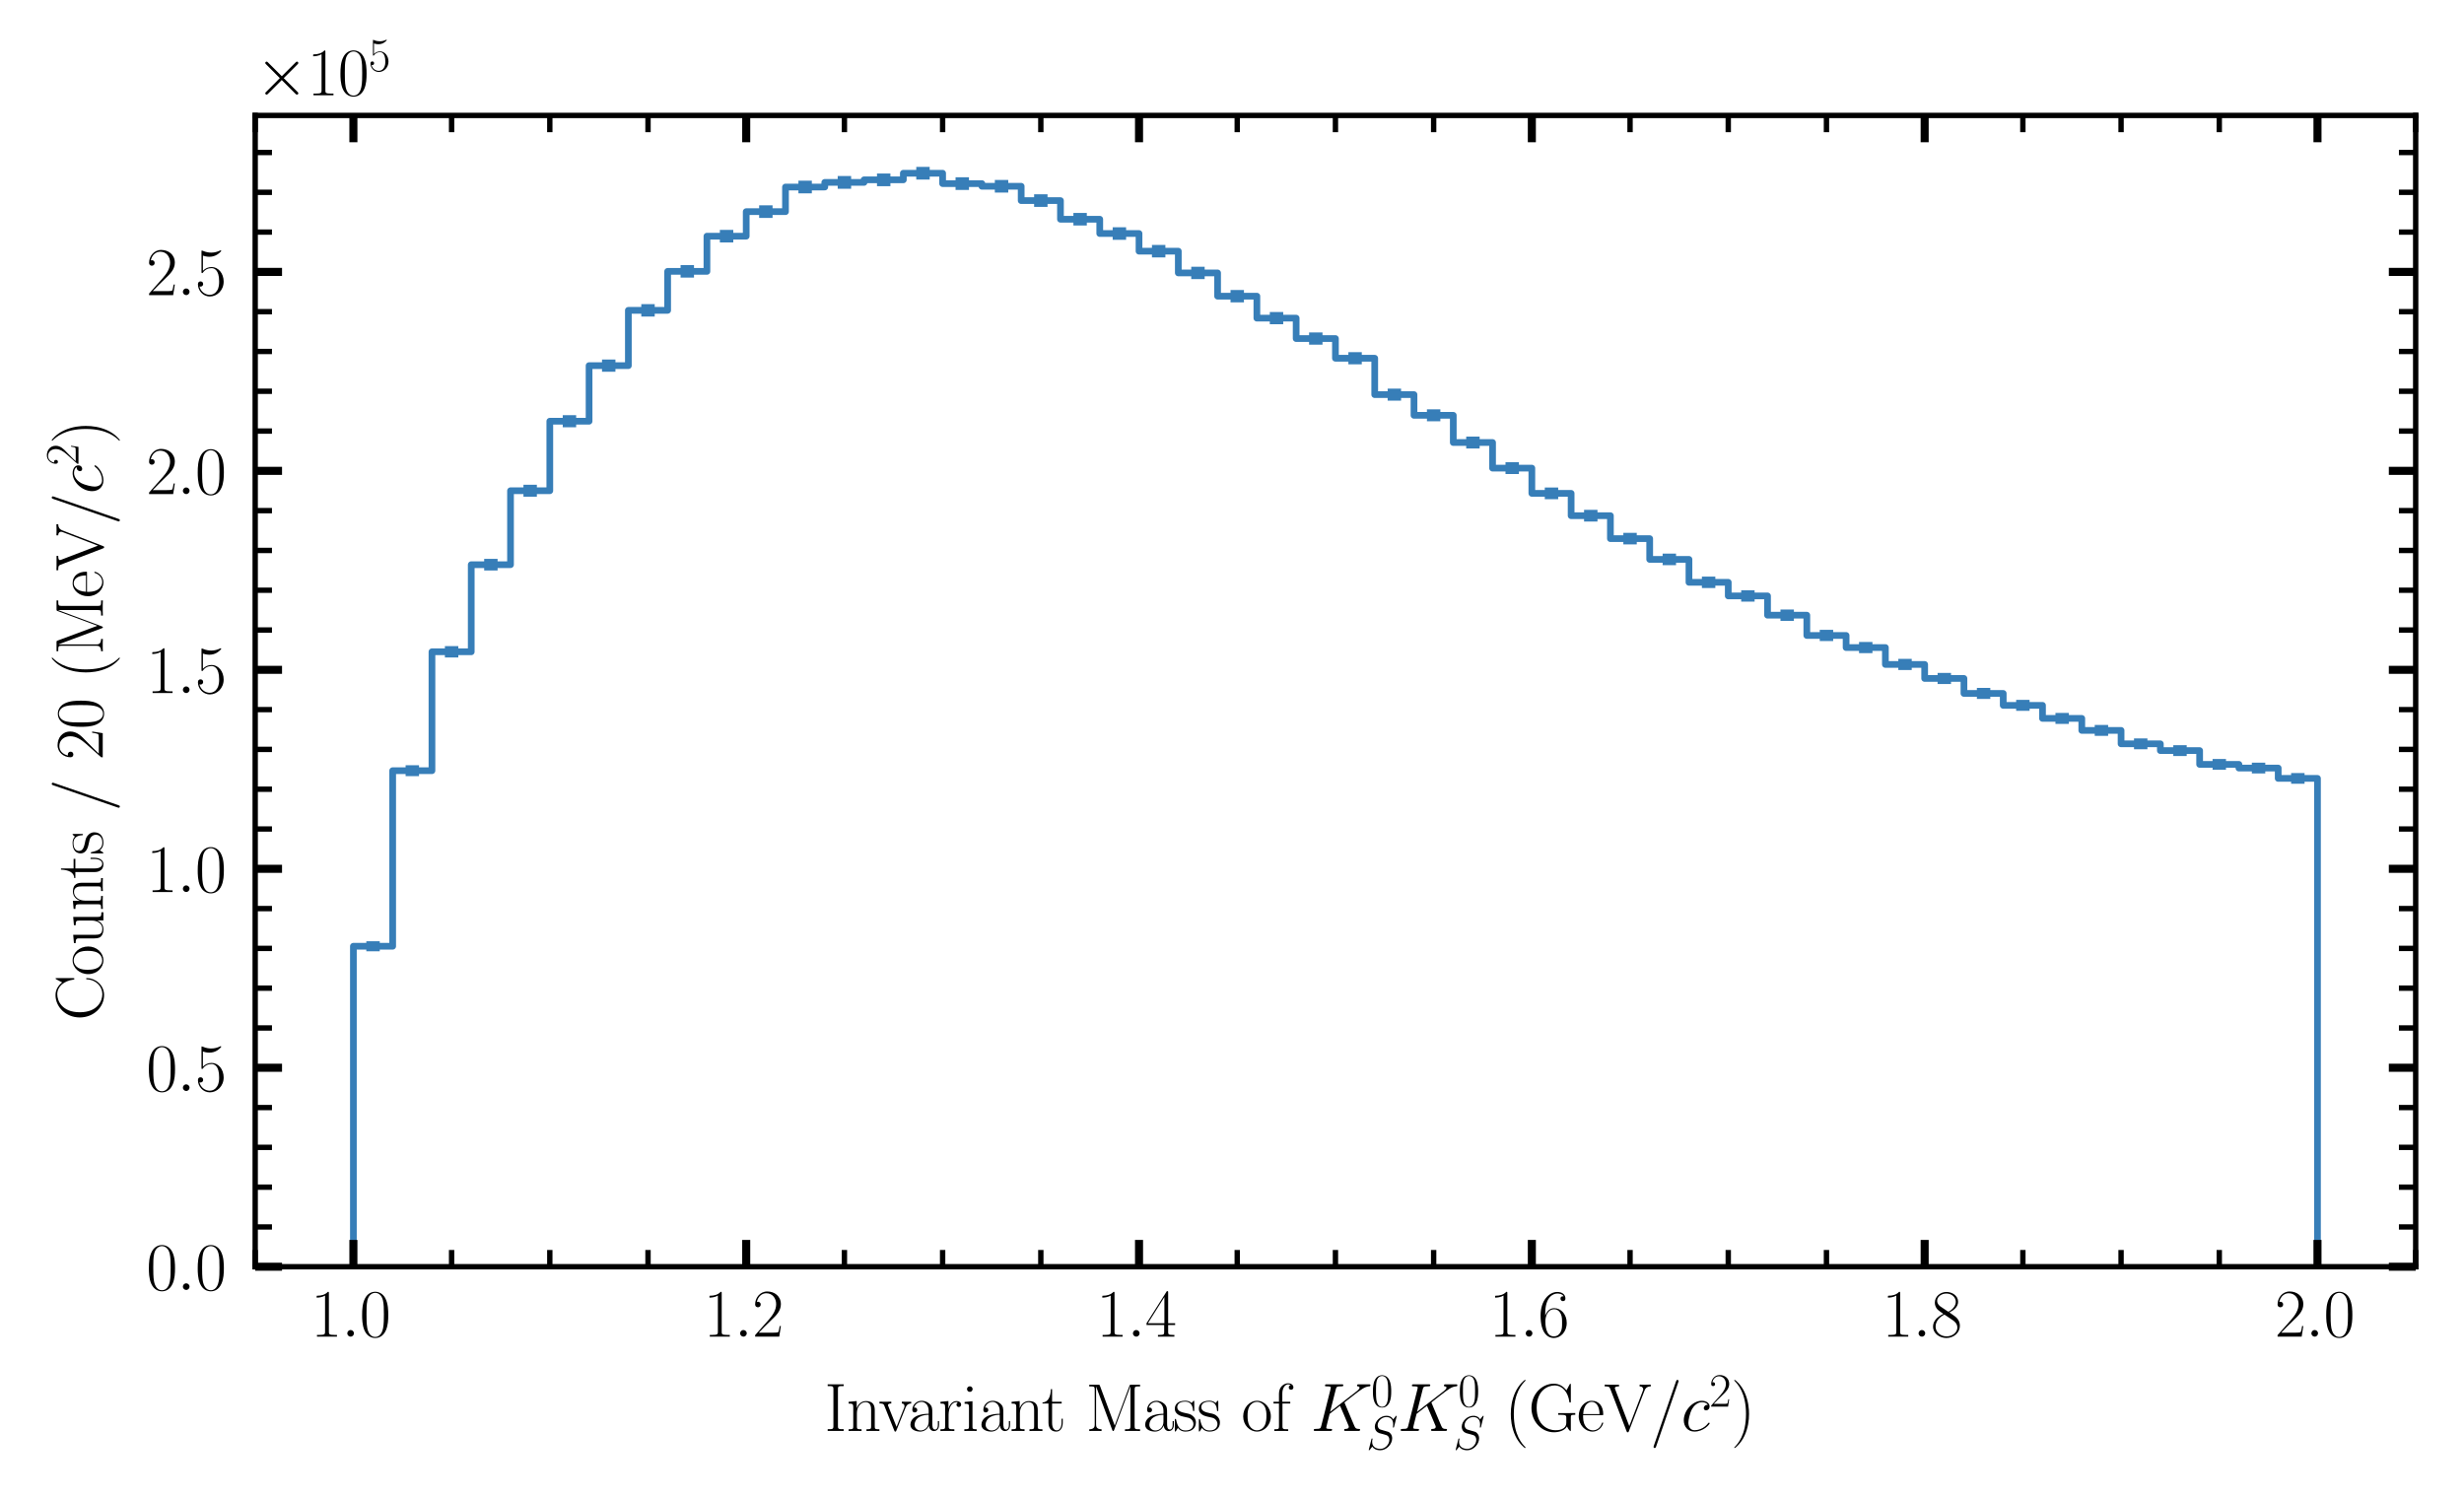 <?xml version="1.0" encoding="utf-8" standalone="no"?>
<!DOCTYPE svg PUBLIC "-//W3C//DTD SVG 1.1//EN"
  "http://www.w3.org/Graphics/SVG/1.1/DTD/svg11.dtd">
<svg xmlns:xlink="http://www.w3.org/1999/xlink" width="367.2pt" height="223.2pt" viewBox="0 0 367.2 223.2" xmlns="http://www.w3.org/2000/svg" version="1.1">
 <defs>
  <style type="text/css">*{stroke-linejoin: round; stroke-linecap: butt}</style>
 </defs>
 <g id="figure_1">
  <g id="patch_1">
   <path d="M 0 223.2 
L 367.2 223.2 
L 367.2 0 
L 0 0 
z
" style="fill: #ffffff"/>
  </g>
  <g id="axes_1">
   <g id="patch_2">
    <path d="M 38.03 188.791 
L 360 188.791 
L 360 17.203 
L 38.03 17.203 
z
" style="fill: #ffffff"/>
   </g>
   <g id="patch_3">
    <path d="M 52.665 188.791 
L 52.665 141.025 
L 58.519 141.025 
L 58.519 114.861 
L 64.373 114.861 
L 64.373 97.14 
L 70.227 97.14 
L 70.227 84.16 
L 76.081 84.16 
L 76.081 73.137 
L 81.935 73.137 
L 81.935 62.778 
L 87.789 62.778 
L 87.789 54.493 
L 93.643 54.493 
L 93.643 46.252 
L 99.497 46.252 
L 99.497 40.444 
L 105.351 40.444 
L 105.351 35.198 
L 111.205 35.198 
L 111.205 31.544 
L 117.059 31.544 
L 117.059 27.875 
L 122.913 27.875 
L 122.913 27.183 
L 128.767 27.183 
L 128.767 26.802 
L 134.621 26.802 
L 134.621 25.819 
L 140.475 25.819 
L 140.475 27.365 
L 146.329 27.365 
L 146.329 27.761 
L 152.183 27.761 
L 152.183 29.899 
L 158.037 29.899 
L 158.037 32.673 
L 163.891 32.673 
L 163.891 34.805 
L 169.745 34.805 
L 169.745 37.436 
L 175.599 37.436 
L 175.599 40.675 
L 181.453 40.675 
L 181.453 44.14 
L 187.307 44.14 
L 187.307 47.415 
L 193.161 47.415 
L 193.161 50.458 
L 199.015 50.458 
L 199.015 53.391 
L 204.869 53.391 
L 204.869 58.814 
L 210.723 58.814 
L 210.723 61.898 
L 216.577 61.898 
L 216.577 65.951 
L 222.431 65.951 
L 222.431 69.768 
L 228.285 69.768 
L 228.285 73.529 
L 234.139 73.529 
L 234.139 76.858 
L 239.993 76.858 
L 239.993 80.277 
L 245.847 80.277 
L 245.847 83.37 
L 251.701 83.37 
L 251.701 86.788 
L 257.555 86.788 
L 257.555 88.815 
L 263.409 88.815 
L 263.409 91.686 
L 269.263 91.686 
L 269.263 94.706 
L 275.117 94.706 
L 275.117 96.51 
L 280.971 96.51 
L 280.971 99.028 
L 286.825 99.028 
L 286.825 101.114 
L 292.679 101.114 
L 292.679 103.348 
L 298.533 103.348 
L 298.533 105.124 
L 304.387 105.124 
L 304.387 107.068 
L 310.241 107.068 
L 310.241 108.858 
L 316.095 108.858 
L 316.095 110.857 
L 321.949 110.857 
L 321.949 111.865 
L 327.803 111.865 
L 327.803 113.921 
L 333.657 113.921 
L 333.657 114.471 
L 339.511 114.471 
L 339.511 116.01 
L 345.365 116.01 
L 345.365 188.791 
" clip-path="url(#p7a1f94c245)" style="fill: none; stroke: #377eb8; stroke-linejoin: miter"/>
   </g>
   <g id="matplotlib.axis_1">
    <g id="xtick_1">
     <g id="line2d_1">
      <defs>
       <path id="m8ff86400b3" d="M 0 0 
L 0 -4 
" style="stroke: #000000; stroke-width: 1.2"/>
      </defs>
      <g>
       <use xlink:href="#m8ff86400b3" x="52.665" y="188.791" style="stroke: #000000; stroke-width: 1.2"/>
      </g>
     </g>
     <g id="line2d_2">
      <defs>
       <path id="m2ff9e961d0" d="M 0 0 
L 0 4 
" style="stroke: #000000; stroke-width: 1.2"/>
      </defs>
      <g>
       <use xlink:href="#m2ff9e961d0" x="52.665" y="17.203" style="stroke: #000000; stroke-width: 1.2"/>
      </g>
     </g>
     <g id="text_1">
      <!-- $\mathdefault{1.0}$ -->
      <g transform="translate(46.3 199.209) scale(0.1 -0.1)">
       <defs>
        <path id="CMR17-31" d="M 1702 4058 
C 1702 4192 1696 4192 1606 4192 
C 1357 3916 979 3827 621 3827 
C 602 3827 570 3827 563 3808 
C 557 3795 557 3782 557 3648 
C 755 3648 1088 3686 1344 3839 
L 1344 461 
C 1344 236 1331 160 781 160 
L 589 160 
L 589 0 
C 896 0 1216 0 1523 0 
C 1830 0 2150 0 2458 0 
L 2458 160 
L 2266 160 
C 1715 160 1702 230 1702 458 
L 1702 4058 
z
" transform="scale(0.016)"/>
        <path id="CMMI12-3a" d="M 1178 307 
C 1178 492 1024 619 870 619 
C 685 619 557 466 557 313 
C 557 128 710 0 864 0 
C 1050 0 1178 153 1178 307 
z
" transform="scale(0.016)"/>
        <path id="CMR17-30" d="M 2688 2025 
C 2688 2416 2682 3080 2413 3591 
C 2176 4039 1798 4198 1466 4198 
C 1158 4198 768 4058 525 3597 
C 269 3118 243 2524 243 2025 
C 243 1661 250 1106 448 619 
C 723 -39 1216 -128 1466 -128 
C 1760 -128 2208 -7 2470 600 
C 2662 1042 2688 1559 2688 2025 
z
M 1466 -26 
C 1056 -26 813 325 723 812 
C 653 1188 653 1738 653 2096 
C 653 2588 653 2997 736 3387 
C 858 3929 1216 4096 1466 4096 
C 1728 4096 2067 3923 2189 3400 
C 2272 3036 2278 2607 2278 2096 
C 2278 1680 2278 1169 2202 792 
C 2067 95 1690 -26 1466 -26 
z
" transform="scale(0.016)"/>
       </defs>
       <use xlink:href="#CMR17-31" transform="scale(0.996)"/>
       <use xlink:href="#CMMI12-3a" transform="translate(45.69 0) scale(0.996)"/>
       <use xlink:href="#CMR17-30" transform="translate(72.788 0) scale(0.996)"/>
      </g>
     </g>
    </g>
    <g id="xtick_2">
     <g id="line2d_3">
      <g>
       <use xlink:href="#m8ff86400b3" x="111.205" y="188.791" style="stroke: #000000; stroke-width: 1.2"/>
      </g>
     </g>
     <g id="line2d_4">
      <g>
       <use xlink:href="#m2ff9e961d0" x="111.205" y="17.203" style="stroke: #000000; stroke-width: 1.2"/>
      </g>
     </g>
     <g id="text_2">
      <!-- $\mathdefault{1.2}$ -->
      <g transform="translate(104.84 199.209) scale(0.1 -0.1)">
       <defs>
        <path id="CMR17-32" d="M 2669 989 
L 2554 989 
C 2490 536 2438 459 2413 420 
C 2381 369 1920 369 1830 369 
L 602 369 
C 832 619 1280 1072 1824 1597 
C 2214 1967 2669 2402 2669 3035 
C 2669 3790 2067 4224 1395 4224 
C 691 4224 262 3604 262 3030 
C 262 2780 448 2748 525 2748 
C 589 2748 781 2787 781 3010 
C 781 3207 614 3264 525 3264 
C 486 3264 448 3258 422 3245 
C 544 3790 915 4058 1306 4058 
C 1862 4058 2227 3617 2227 3035 
C 2227 2479 1901 2000 1536 1584 
L 262 146 
L 262 0 
L 2515 0 
L 2669 989 
z
" transform="scale(0.016)"/>
       </defs>
       <use xlink:href="#CMR17-31" transform="scale(0.996)"/>
       <use xlink:href="#CMMI12-3a" transform="translate(45.69 0) scale(0.996)"/>
       <use xlink:href="#CMR17-32" transform="translate(72.788 0) scale(0.996)"/>
      </g>
     </g>
    </g>
    <g id="xtick_3">
     <g id="line2d_5">
      <g>
       <use xlink:href="#m8ff86400b3" x="169.745" y="188.791" style="stroke: #000000; stroke-width: 1.2"/>
      </g>
     </g>
     <g id="line2d_6">
      <g>
       <use xlink:href="#m2ff9e961d0" x="169.745" y="17.203" style="stroke: #000000; stroke-width: 1.2"/>
      </g>
     </g>
     <g id="text_3">
      <!-- $\mathdefault{1.4}$ -->
      <g transform="translate(163.38 199.209) scale(0.1 -0.1)">
       <defs>
        <path id="CMR17-34" d="M 2150 4122 
C 2150 4256 2144 4256 2029 4256 
L 128 1254 
L 128 1088 
L 1779 1088 
L 1779 457 
C 1779 224 1766 160 1318 160 
L 1197 160 
L 1197 0 
C 1402 0 1747 0 1965 0 
C 2182 0 2528 0 2733 0 
L 2733 160 
L 2611 160 
C 2163 160 2150 224 2150 457 
L 2150 1088 
L 2803 1088 
L 2803 1254 
L 2150 1254 
L 2150 4122 
z
M 1798 3703 
L 1798 1254 
L 256 1254 
L 1798 3703 
z
" transform="scale(0.016)"/>
       </defs>
       <use xlink:href="#CMR17-31" transform="scale(0.996)"/>
       <use xlink:href="#CMMI12-3a" transform="translate(45.69 0) scale(0.996)"/>
       <use xlink:href="#CMR17-34" transform="translate(72.788 0) scale(0.996)"/>
      </g>
     </g>
    </g>
    <g id="xtick_4">
     <g id="line2d_7">
      <g>
       <use xlink:href="#m8ff86400b3" x="228.285" y="188.791" style="stroke: #000000; stroke-width: 1.2"/>
      </g>
     </g>
     <g id="line2d_8">
      <g>
       <use xlink:href="#m2ff9e961d0" x="228.285" y="17.203" style="stroke: #000000; stroke-width: 1.2"/>
      </g>
     </g>
     <g id="text_4">
      <!-- $\mathdefault{1.6}$ -->
      <g transform="translate(221.92 199.209) scale(0.1 -0.1)">
       <defs>
        <path id="CMR17-36" d="M 678 2176 
C 678 3690 1395 4032 1811 4032 
C 1946 4032 2272 4009 2400 3776 
C 2298 3776 2106 3776 2106 3553 
C 2106 3381 2246 3323 2336 3323 
C 2394 3323 2566 3348 2566 3560 
C 2566 3954 2246 4179 1805 4179 
C 1043 4179 243 3390 243 1984 
C 243 253 966 -128 1478 -128 
C 2099 -128 2688 427 2688 1283 
C 2688 2081 2170 2662 1517 2662 
C 1126 2662 838 2407 678 1960 
L 678 2176 
z
M 1478 25 
C 691 25 691 1200 691 1436 
C 691 1896 909 2560 1504 2560 
C 1613 2560 1926 2560 2138 2120 
C 2253 1870 2253 1609 2253 1289 
C 2253 944 2253 690 2118 434 
C 1978 171 1773 25 1478 25 
z
" transform="scale(0.016)"/>
       </defs>
       <use xlink:href="#CMR17-31" transform="scale(0.996)"/>
       <use xlink:href="#CMMI12-3a" transform="translate(45.69 0) scale(0.996)"/>
       <use xlink:href="#CMR17-36" transform="translate(72.788 0) scale(0.996)"/>
      </g>
     </g>
    </g>
    <g id="xtick_5">
     <g id="line2d_9">
      <g>
       <use xlink:href="#m8ff86400b3" x="286.825" y="188.791" style="stroke: #000000; stroke-width: 1.2"/>
      </g>
     </g>
     <g id="line2d_10">
      <g>
       <use xlink:href="#m2ff9e961d0" x="286.825" y="17.203" style="stroke: #000000; stroke-width: 1.2"/>
      </g>
     </g>
     <g id="text_5">
      <!-- $\mathdefault{1.8}$ -->
      <g transform="translate(280.46 199.209) scale(0.1 -0.1)">
       <defs>
        <path id="CMR17-38" d="M 1741 2264 
C 2144 2467 2554 2773 2554 3263 
C 2554 3841 1990 4179 1472 4179 
C 890 4179 378 3759 378 3180 
C 378 3021 416 2747 666 2505 
C 730 2442 998 2251 1171 2130 
C 883 1983 211 1634 211 934 
C 211 279 838 -128 1459 -128 
C 2144 -128 2720 362 2720 1010 
C 2720 1590 2330 1857 2074 2029 
L 1741 2264 
z
M 902 2822 
C 851 2854 595 3051 595 3351 
C 595 3739 998 4032 1459 4032 
C 1965 4032 2336 3676 2336 3262 
C 2336 2669 1670 2331 1638 2331 
C 1632 2331 1626 2331 1574 2370 
L 902 2822 
z
M 2080 1519 
C 2176 1449 2483 1240 2483 851 
C 2483 381 2010 25 1472 25 
C 890 25 448 438 448 940 
C 448 1443 838 1862 1280 2060 
L 2080 1519 
z
" transform="scale(0.016)"/>
       </defs>
       <use xlink:href="#CMR17-31" transform="scale(0.996)"/>
       <use xlink:href="#CMMI12-3a" transform="translate(45.69 0) scale(0.996)"/>
       <use xlink:href="#CMR17-38" transform="translate(72.788 0) scale(0.996)"/>
      </g>
     </g>
    </g>
    <g id="xtick_6">
     <g id="line2d_11">
      <g>
       <use xlink:href="#m8ff86400b3" x="345.365" y="188.791" style="stroke: #000000; stroke-width: 1.2"/>
      </g>
     </g>
     <g id="line2d_12">
      <g>
       <use xlink:href="#m2ff9e961d0" x="345.365" y="17.203" style="stroke: #000000; stroke-width: 1.2"/>
      </g>
     </g>
     <g id="text_6">
      <!-- $\mathdefault{2.0}$ -->
      <g transform="translate(339 199.209) scale(0.1 -0.1)">
       <use xlink:href="#CMR17-32" transform="scale(0.996)"/>
       <use xlink:href="#CMMI12-3a" transform="translate(45.69 0) scale(0.996)"/>
       <use xlink:href="#CMR17-30" transform="translate(72.788 0) scale(0.996)"/>
      </g>
     </g>
    </g>
    <g id="xtick_7">
     <g id="line2d_13">
      <defs>
       <path id="mb22f12fab7" d="M 0 0 
L 0 -2.5 
" style="stroke: #000000; stroke-width: 0.8"/>
      </defs>
      <g>
       <use xlink:href="#mb22f12fab7" x="38.03" y="188.791" style="stroke: #000000; stroke-width: 0.8"/>
      </g>
     </g>
     <g id="line2d_14">
      <defs>
       <path id="m374d2b97d2" d="M 0 0 
L 0 2.5 
" style="stroke: #000000; stroke-width: 0.8"/>
      </defs>
      <g>
       <use xlink:href="#m374d2b97d2" x="38.03" y="17.203" style="stroke: #000000; stroke-width: 0.8"/>
      </g>
     </g>
    </g>
    <g id="xtick_8">
     <g id="line2d_15">
      <g>
       <use xlink:href="#mb22f12fab7" x="67.3" y="188.791" style="stroke: #000000; stroke-width: 0.8"/>
      </g>
     </g>
     <g id="line2d_16">
      <g>
       <use xlink:href="#m374d2b97d2" x="67.3" y="17.203" style="stroke: #000000; stroke-width: 0.8"/>
      </g>
     </g>
    </g>
    <g id="xtick_9">
     <g id="line2d_17">
      <g>
       <use xlink:href="#mb22f12fab7" x="81.935" y="188.791" style="stroke: #000000; stroke-width: 0.8"/>
      </g>
     </g>
     <g id="line2d_18">
      <g>
       <use xlink:href="#m374d2b97d2" x="81.935" y="17.203" style="stroke: #000000; stroke-width: 0.8"/>
      </g>
     </g>
    </g>
    <g id="xtick_10">
     <g id="line2d_19">
      <g>
       <use xlink:href="#mb22f12fab7" x="96.57" y="188.791" style="stroke: #000000; stroke-width: 0.8"/>
      </g>
     </g>
     <g id="line2d_20">
      <g>
       <use xlink:href="#m374d2b97d2" x="96.57" y="17.203" style="stroke: #000000; stroke-width: 0.8"/>
      </g>
     </g>
    </g>
    <g id="xtick_11">
     <g id="line2d_21">
      <g>
       <use xlink:href="#mb22f12fab7" x="125.84" y="188.791" style="stroke: #000000; stroke-width: 0.8"/>
      </g>
     </g>
     <g id="line2d_22">
      <g>
       <use xlink:href="#m374d2b97d2" x="125.84" y="17.203" style="stroke: #000000; stroke-width: 0.8"/>
      </g>
     </g>
    </g>
    <g id="xtick_12">
     <g id="line2d_23">
      <g>
       <use xlink:href="#mb22f12fab7" x="140.475" y="188.791" style="stroke: #000000; stroke-width: 0.8"/>
      </g>
     </g>
     <g id="line2d_24">
      <g>
       <use xlink:href="#m374d2b97d2" x="140.475" y="17.203" style="stroke: #000000; stroke-width: 0.8"/>
      </g>
     </g>
    </g>
    <g id="xtick_13">
     <g id="line2d_25">
      <g>
       <use xlink:href="#mb22f12fab7" x="155.11" y="188.791" style="stroke: #000000; stroke-width: 0.8"/>
      </g>
     </g>
     <g id="line2d_26">
      <g>
       <use xlink:href="#m374d2b97d2" x="155.11" y="17.203" style="stroke: #000000; stroke-width: 0.8"/>
      </g>
     </g>
    </g>
    <g id="xtick_14">
     <g id="line2d_27">
      <g>
       <use xlink:href="#mb22f12fab7" x="184.38" y="188.791" style="stroke: #000000; stroke-width: 0.8"/>
      </g>
     </g>
     <g id="line2d_28">
      <g>
       <use xlink:href="#m374d2b97d2" x="184.38" y="17.203" style="stroke: #000000; stroke-width: 0.8"/>
      </g>
     </g>
    </g>
    <g id="xtick_15">
     <g id="line2d_29">
      <g>
       <use xlink:href="#mb22f12fab7" x="199.015" y="188.791" style="stroke: #000000; stroke-width: 0.8"/>
      </g>
     </g>
     <g id="line2d_30">
      <g>
       <use xlink:href="#m374d2b97d2" x="199.015" y="17.203" style="stroke: #000000; stroke-width: 0.8"/>
      </g>
     </g>
    </g>
    <g id="xtick_16">
     <g id="line2d_31">
      <g>
       <use xlink:href="#mb22f12fab7" x="213.65" y="188.791" style="stroke: #000000; stroke-width: 0.8"/>
      </g>
     </g>
     <g id="line2d_32">
      <g>
       <use xlink:href="#m374d2b97d2" x="213.65" y="17.203" style="stroke: #000000; stroke-width: 0.8"/>
      </g>
     </g>
    </g>
    <g id="xtick_17">
     <g id="line2d_33">
      <g>
       <use xlink:href="#mb22f12fab7" x="242.92" y="188.791" style="stroke: #000000; stroke-width: 0.8"/>
      </g>
     </g>
     <g id="line2d_34">
      <g>
       <use xlink:href="#m374d2b97d2" x="242.92" y="17.203" style="stroke: #000000; stroke-width: 0.8"/>
      </g>
     </g>
    </g>
    <g id="xtick_18">
     <g id="line2d_35">
      <g>
       <use xlink:href="#mb22f12fab7" x="257.555" y="188.791" style="stroke: #000000; stroke-width: 0.8"/>
      </g>
     </g>
     <g id="line2d_36">
      <g>
       <use xlink:href="#m374d2b97d2" x="257.555" y="17.203" style="stroke: #000000; stroke-width: 0.8"/>
      </g>
     </g>
    </g>
    <g id="xtick_19">
     <g id="line2d_37">
      <g>
       <use xlink:href="#mb22f12fab7" x="272.19" y="188.791" style="stroke: #000000; stroke-width: 0.8"/>
      </g>
     </g>
     <g id="line2d_38">
      <g>
       <use xlink:href="#m374d2b97d2" x="272.19" y="17.203" style="stroke: #000000; stroke-width: 0.8"/>
      </g>
     </g>
    </g>
    <g id="xtick_20">
     <g id="line2d_39">
      <g>
       <use xlink:href="#mb22f12fab7" x="301.46" y="188.791" style="stroke: #000000; stroke-width: 0.8"/>
      </g>
     </g>
     <g id="line2d_40">
      <g>
       <use xlink:href="#m374d2b97d2" x="301.46" y="17.203" style="stroke: #000000; stroke-width: 0.8"/>
      </g>
     </g>
    </g>
    <g id="xtick_21">
     <g id="line2d_41">
      <g>
       <use xlink:href="#mb22f12fab7" x="316.095" y="188.791" style="stroke: #000000; stroke-width: 0.8"/>
      </g>
     </g>
     <g id="line2d_42">
      <g>
       <use xlink:href="#m374d2b97d2" x="316.095" y="17.203" style="stroke: #000000; stroke-width: 0.8"/>
      </g>
     </g>
    </g>
    <g id="xtick_22">
     <g id="line2d_43">
      <g>
       <use xlink:href="#mb22f12fab7" x="330.73" y="188.791" style="stroke: #000000; stroke-width: 0.8"/>
      </g>
     </g>
     <g id="line2d_44">
      <g>
       <use xlink:href="#m374d2b97d2" x="330.73" y="17.203" style="stroke: #000000; stroke-width: 0.8"/>
      </g>
     </g>
    </g>
    <g id="xtick_23">
     <g id="line2d_45">
      <g>
       <use xlink:href="#mb22f12fab7" x="360" y="188.791" style="stroke: #000000; stroke-width: 0.8"/>
      </g>
     </g>
     <g id="line2d_46">
      <g>
       <use xlink:href="#m374d2b97d2" x="360" y="17.203" style="stroke: #000000; stroke-width: 0.8"/>
      </g>
     </g>
    </g>
    <g id="text_7">
     <!-- Invariant Mass of $K_S^0K_S^0$ (GeV/$c^2$) -->
     <g transform="translate(122.865 213.256) scale(0.1 -0.1)">
      <defs>
       <path id="CMR17-49" d="M 1261 3905 
C 1261 4192 1338 4192 1798 4192 
L 1798 4352 
C 1594 4352 1267 4352 1050 4352 
C 832 4352 506 4352 301 4352 
L 301 4192 
C 762 4192 838 4192 838 3905 
L 838 447 
C 838 160 762 160 301 160 
L 301 0 
C 506 0 832 0 1050 0 
C 1267 0 1594 0 1798 0 
L 1798 160 
C 1338 160 1261 160 1261 447 
L 1261 3905 
z
" transform="scale(0.016)"/>
       <path id="CMR17-6e" d="M 2656 1933 
C 2656 2259 2592 2790 1837 2790 
C 1331 2790 1069 2400 973 2144 
L 966 2144 
L 966 2790 
L 211 2720 
L 211 2554 
C 589 2554 646 2515 646 2208 
L 646 428 
C 646 184 621 153 211 153 
L 211 -13 
C 365 0 646 0 813 0 
C 979 0 1267 0 1421 -13 
L 1421 153 
C 1011 153 986 178 986 428 
L 986 1658 
C 986 2247 1344 2688 1792 2688 
C 2266 2688 2317 2266 2317 1958 
L 2317 428 
C 2317 184 2291 153 1882 153 
L 1882 -13 
C 2035 0 2317 0 2483 0 
C 2650 0 2938 0 3091 -13 
L 3091 153 
C 2682 153 2656 178 2656 428 
L 2656 1933 
z
" transform="scale(0.016)"/>
       <path id="CMR17-76" d="M 2502 2163 
C 2560 2304 2662 2560 3034 2560 
L 3034 2726 
C 2912 2726 2752 2726 2630 2726 
C 2496 2726 2285 2726 2157 2732 
L 2157 2566 
C 2317 2553 2406 2477 2406 2311 
C 2406 2253 2406 2240 2368 2151 
L 1664 377 
L 902 2286 
C 864 2369 864 2381 864 2407 
C 864 2560 1075 2560 1171 2560 
L 1171 2732 
C 1018 2726 736 2726 576 2726 
C 403 2726 205 2726 64 2732 
L 64 2560 
C 307 2560 442 2560 518 2362 
L 1446 44 
C 1485 -51 1491 -64 1549 -64 
C 1606 -64 1613 -51 1651 44 
L 2502 2163 
z
" transform="scale(0.016)"/>
       <path id="CMR17-61" d="M 2304 1653 
C 2304 2072 2304 2294 2035 2543 
C 1798 2752 1523 2816 1306 2816 
C 800 2816 435 2407 435 1971 
C 435 1728 627 1728 666 1728 
C 749 1728 896 1778 896 1954 
C 896 2112 774 2181 666 2181 
C 640 2181 608 2174 589 2168 
C 723 2592 1069 2714 1293 2714 
C 1613 2714 1965 2429 1965 1885 
L 1965 1600 
C 1587 1600 1133 1549 774 1357 
C 371 1133 256 813 256 570 
C 256 77 832 -64 1171 -64 
C 1523 -64 1850 139 1990 511 
C 2003 233 2182 -18 2464 -18 
C 2598 -18 2938 70 2938 567 
L 2938 920 
L 2822 920 
L 2822 562 
C 2822 178 2650 128 2566 128 
C 2304 128 2304 458 2304 738 
L 2304 1653 
z
M 1965 870 
C 1965 317 1568 38 1216 38 
C 896 38 646 275 646 570 
C 646 761 730 1100 1101 1305 
C 1408 1478 1760 1504 1965 1504 
L 1965 870 
z
" transform="scale(0.016)"/>
       <path id="CMR17-72" d="M 960 1497 
C 960 2112 1222 2688 1702 2688 
C 1747 2688 1792 2682 1837 2662 
C 1837 2662 1696 2617 1696 2452 
C 1696 2298 1818 2234 1914 2234 
C 1990 2234 2131 2279 2131 2458 
C 2131 2663 1926 2790 1709 2790 
C 1222 2790 1011 2317 947 2093 
L 941 2093 
L 941 2790 
L 198 2720 
L 198 2554 
C 576 2554 634 2515 634 2208 
L 634 428 
C 634 184 608 153 198 153 
L 198 -13 
C 352 0 646 0 813 0 
C 998 0 1325 0 1498 -13 
L 1498 153 
C 1037 153 960 153 960 440 
L 960 1497 
z
" transform="scale(0.016)"/>
       <path id="CMR17-69" d="M 992 3909 
C 992 4049 877 4170 730 4170 
C 589 4170 467 4056 467 3909 
C 467 3769 582 3648 730 3648 
C 870 3648 992 3763 992 3909 
z
M 243 2706 
L 243 2541 
C 602 2541 653 2502 653 2197 
L 653 427 
C 653 184 627 153 218 153 
L 218 -13 
C 371 0 646 0 806 0 
C 960 0 1222 0 1370 -13 
L 1370 153 
C 992 153 979 191 979 420 
L 979 2776 
L 243 2706 
z
" transform="scale(0.016)"/>
       <path id="CMR17-74" d="M 966 2560 
L 1862 2560 
L 1862 2725 
L 966 2725 
L 966 3904 
L 851 3904 
C 838 3245 614 2668 70 2668 
L 70 2560 
L 627 2560 
L 627 771 
C 627 650 627 -64 1370 -64 
C 1747 -64 1965 306 1965 777 
L 1965 1140 
L 1850 1140 
L 1850 783 
C 1850 344 1677 51 1408 51 
C 1222 51 966 178 966 758 
L 966 2560 
z
" transform="scale(0.016)"/>
       <path id="CMR17-4d" d="M 1338 4224 
C 1299 4320 1293 4320 1158 4320 
L 339 4320 
L 339 4160 
C 781 4160 851 4160 851 3875 
L 851 610 
C 851 451 851 153 339 153 
L 339 -13 
C 486 0 755 0 915 0 
C 1075 0 1344 0 1491 -13 
L 1491 153 
C 979 153 979 451 979 610 
L 979 4135 
L 986 4135 
L 2490 89 
C 2515 25 2528 -13 2579 -13 
C 2630 -13 2643 25 2669 89 
L 4186 4166 
L 4192 4166 
L 4192 438 
C 4192 153 4122 153 3680 153 
L 3680 -13 
C 3853 0 4198 0 4384 0 
C 4570 0 4922 0 5094 -13 
L 5094 153 
C 4653 153 4582 153 4582 438 
L 4582 3875 
C 4582 4160 4653 4160 5094 4160 
L 5094 4320 
L 4282 4320 
C 4147 4320 4141 4314 4102 4218 
L 2720 502 
L 1338 4224 
z
" transform="scale(0.016)"/>
       <path id="CMR17-73" d="M 1978 2697 
C 1978 2813 1971 2819 1933 2819 
C 1907 2819 1901 2813 1824 2717 
C 1805 2691 1747 2626 1728 2601 
C 1523 2819 1235 2819 1126 2819 
C 416 2819 160 2447 160 2076 
C 160 1498 813 1365 998 1325 
C 1402 1243 1542 1217 1677 1101 
C 1760 1025 1901 884 1901 654 
C 1901 384 1747 38 1158 38 
C 602 38 403 460 288 1021 
C 269 1110 269 1117 218 1117 
C 166 1117 160 1110 160 983 
L 160 63 
C 160 -51 166 -58 205 -58 
C 237 -58 243 -51 275 0 
C 314 57 410 211 448 276 
C 576 103 800 -64 1158 -64 
C 1792 -64 2131 283 2131 784 
C 2131 1112 1958 1285 1875 1362 
C 1683 1561 1459 1606 1190 1657 
C 838 1735 390 1825 390 2217 
C 390 2383 480 2737 1126 2737 
C 1811 2737 1850 2094 1862 1888 
C 1869 1856 1901 1849 1920 1849 
C 1978 1849 1978 1869 1978 1978 
L 1978 2697 
z
" transform="scale(0.016)"/>
       <path id="CMR17-6f" d="M 2758 1356 
C 2758 2176 2163 2816 1466 2816 
C 768 2816 173 2176 173 1356 
C 173 551 768 -64 1466 -64 
C 2163 -64 2758 551 2758 1356 
z
M 1466 51 
C 1165 51 909 230 762 480 
C 602 767 582 1126 582 1408 
C 582 1677 595 2010 762 2298 
C 890 2509 1139 2714 1466 2714 
C 1754 2714 1997 2554 2150 2330 
C 2349 2029 2349 1607 2349 1408 
C 2349 1158 2336 775 2163 467 
C 1984 173 1709 51 1466 51 
z
" transform="scale(0.016)"/>
       <path id="CMR17-66" d="M 979 2560 
L 1709 2560 
L 1709 2725 
L 966 2725 
L 966 3494 
C 966 4022 1235 4352 1510 4352 
C 1594 4352 1690 4327 1754 4282 
C 1702 4269 1568 4225 1568 4067 
C 1568 3901 1696 3850 1786 3850 
C 1875 3850 2003 3901 2003 4067 
C 2003 4308 1773 4454 1517 4454 
C 1152 4454 653 4156 653 3481 
L 653 2725 
L 141 2725 
L 141 2560 
L 653 2560 
L 653 427 
C 653 184 627 153 218 153 
L 218 -13 
C 371 0 666 0 832 0 
C 1018 0 1344 0 1517 -13 
L 1517 153 
C 1056 153 979 153 979 439 
L 979 2560 
z
" transform="scale(0.016)"/>
       <path id="CMMI12-4b" d="M 3200 2571 
C 3194 2590 3168 2641 3168 2661 
C 3168 2667 3174 2673 3283 2756 
L 3904 3242 
C 4762 3905 5043 4128 5485 4167 
C 5530 4167 5594 4167 5594 4282 
C 5594 4320 5574 4352 5523 4352 
C 5453 4352 5376 4352 5306 4352 
L 5062 4352 
C 4864 4352 4653 4352 4461 4352 
C 4416 4352 4339 4352 4339 4237 
C 4339 4173 4384 4167 4422 4167 
C 4493 4160 4576 4135 4576 4046 
C 4576 3919 4384 3765 4333 3727 
L 1824 1784 
L 2355 3887 
C 2413 4103 2426 4167 2880 4167 
C 3002 4167 3059 4167 3059 4288 
C 3059 4352 2995 4352 2963 4352 
C 2848 4352 2714 4352 2592 4352 
L 1837 4352 
C 1722 4352 1581 4352 1466 4352 
C 1414 4352 1344 4352 1344 4231 
C 1344 4167 1402 4167 1498 4167 
C 1888 4167 1888 4116 1888 4046 
C 1888 4034 1888 3995 1862 3899 
L 998 472 
C 941 249 928 185 480 185 
C 358 185 294 185 294 70 
C 294 0 352 0 390 0 
C 512 0 640 0 762 0 
L 1510 0 
C 1632 0 1766 0 1888 0 
C 1939 0 2010 0 2010 121 
C 2010 185 1952 185 1856 185 
C 1466 185 1466 236 1466 300 
C 1466 345 1504 504 1530 606 
L 1779 1593 
L 2752 2351 
C 2938 1943 3277 1128 3539 505 
C 3558 466 3571 428 3571 383 
C 3571 185 3315 185 3258 185 
C 3200 185 3136 185 3136 64 
C 3136 0 3206 0 3226 0 
C 3450 0 3686 0 3910 0 
L 4218 0 
C 4314 0 4422 0 4518 0 
C 4557 0 4627 0 4627 121 
C 4627 185 4570 185 4506 185 
C 4269 185 4186 236 4090 466 
L 3200 2571 
z
" transform="scale(0.016)"/>
       <path id="CMMI12-53" d="M 4064 4423 
C 4064 4480 4019 4480 4006 4480 
C 3981 4480 3974 4474 3898 4378 
C 3859 4333 3597 4001 3590 3995 
C 3379 4410 2957 4480 2688 4480 
C 1875 4480 1139 3743 1139 3025 
C 1139 2549 1427 2269 1741 2161 
C 1811 2135 2189 2033 2381 1989 
C 2707 1900 2790 1875 2925 1735 
C 2950 1703 3078 1557 3078 1258 
C 3078 667 2528 57 1888 57 
C 1363 57 781 280 781 991 
C 781 1112 806 1265 826 1328 
C 826 1348 832 1378 832 1391 
C 832 1417 819 1449 768 1449 
C 710 1449 704 1436 678 1328 
L 352 24 
C 352 18 326 -64 326 -71 
C 326 -128 378 -128 390 -128 
C 416 -128 422 -122 499 -26 
L 794 356 
C 947 126 1280 -128 1875 -128 
C 2701 -128 3456 666 3456 1460 
C 3456 1728 3392 1963 3149 2197 
C 3014 2331 2899 2363 2310 2516 
C 1882 2630 1824 2649 1709 2751 
C 1600 2858 1517 3011 1517 3227 
C 1517 3761 2061 4308 2669 4308 
C 3296 4308 3590 3926 3590 3323 
C 3590 3158 3558 2986 3558 2961 
C 3558 2903 3610 2903 3629 2903 
C 3686 2903 3693 2922 3718 3024 
L 4064 4423 
z
" transform="scale(0.016)"/>
       <path id="CMR17-28" d="M 1958 -1561 
C 1958 -1555 1958 -1542 1939 -1523 
C 1645 -1224 858 -407 858 1581 
C 858 3569 1632 4379 1946 4697 
C 1946 4704 1958 4717 1958 4736 
C 1958 4755 1939 4768 1914 4768 
C 1843 4768 1299 4296 986 3594 
C 666 2887 576 2199 576 1588 
C 576 1128 621 351 1005 -471 
C 1312 -1135 1837 -1600 1914 -1600 
C 1946 -1600 1958 -1587 1958 -1561 
z
" transform="scale(0.016)"/>
       <path id="CMR17-47" d="M 3974 1233 
C 3974 1473 3994 1505 4390 1505 
L 4390 1670 
C 4237 1664 3891 1664 3718 1664 
C 3539 1664 3040 1664 2797 1664 
L 2797 1505 
L 2989 1505 
C 3539 1505 3552 1434 3552 1201 
L 3552 774 
C 3552 63 2720 63 2522 63 
C 1862 63 781 511 781 2160 
C 781 3808 1843 4250 2464 4250 
C 3187 4250 3712 3626 3834 2741 
C 3846 2664 3846 2651 3904 2651 
C 3974 2651 3974 2664 3974 2779 
L 3974 4288 
C 3974 4402 3968 4409 3930 4409 
C 3904 4409 3898 4402 3853 4326 
L 3571 3791 
C 3258 4187 2874 4416 2381 4416 
C 1286 4416 294 3456 294 2148 
C 294 845 1267 -128 2394 -128 
C 2912 -128 3418 56 3616 417 
C 3725 158 3904 -20 3936 -20 
C 3968 -20 3974 -13 3974 100 
L 3974 1233 
z
" transform="scale(0.016)"/>
       <path id="CMR17-65" d="M 2438 1472 
C 2464 1498 2464 1511 2464 1576 
C 2464 2238 2118 2816 1389 2816 
C 710 2816 173 2169 173 1383 
C 173 551 781 -64 1459 -64 
C 2176 -64 2458 607 2458 740 
C 2458 784 2419 784 2406 784 
C 2362 784 2355 771 2330 696 
C 2189 265 1837 51 1504 51 
C 1229 51 954 203 781 480 
C 582 803 582 1176 582 1472 
L 2438 1472 
z
M 589 1568 
C 634 2505 1126 2714 1382 2714 
C 1818 2714 2112 2297 2118 1568 
L 589 1568 
z
" transform="scale(0.016)"/>
       <path id="CMR17-56" d="M 3776 3745 
C 3834 3886 3936 4160 4365 4160 
L 4365 4332 
C 4218 4319 4051 4319 3891 4319 
C 3738 4319 3475 4319 3328 4332 
L 3328 4160 
C 3648 4160 3661 3936 3661 3898 
C 3661 3827 3642 3783 3622 3732 
L 2362 446 
L 1043 3886 
C 1024 3931 1011 3963 1011 3994 
C 1011 4160 1267 4160 1402 4160 
L 1402 4319 
C 1197 4319 896 4319 685 4319 
C 518 4319 218 4319 64 4332 
L 64 4160 
C 435 4160 506 4135 582 3931 
L 2106 -26 
C 2138 -115 2144 -128 2214 -128 
C 2285 -128 2291 -115 2323 -26 
L 3776 3745 
z
" transform="scale(0.016)"/>
       <path id="CMR17-2f" d="M 2605 4545 
C 2637 4627 2637 4640 2637 4653 
C 2637 4729 2579 4768 2528 4768 
C 2451 4768 2426 4717 2400 4640 
L 326 -1377 
C 294 -1460 294 -1473 294 -1486 
C 294 -1562 352 -1600 403 -1600 
C 480 -1600 506 -1549 531 -1473 
L 2605 4545 
z
" transform="scale(0.016)"/>
       <path id="CMMI12-63" d="M 2502 2431 
C 2381 2431 2323 2431 2234 2355 
C 2195 2323 2125 2227 2125 2125 
C 2125 1997 2221 1920 2342 1920 
C 2496 1920 2669 2044 2669 2292 
C 2669 2588 2374 2816 1933 2816 
C 1094 2816 256 1903 256 996 
C 256 441 602 -64 1254 -64 
C 2125 -64 2675 622 2675 706 
C 2675 744 2637 776 2611 776 
C 2592 776 2586 770 2528 713 
C 2118 162 1510 64 1267 64 
C 826 64 685 446 685 764 
C 685 988 794 1605 1024 2039 
C 1190 2338 1536 2682 1939 2682 
C 2022 2682 2374 2682 2502 2431 
z
" transform="scale(0.016)"/>
       <path id="CMR17-29" d="M 1683 1581 
C 1683 2040 1638 2817 1254 3639 
C 947 4303 422 4768 346 4768 
C 326 4768 301 4761 301 4729 
C 301 4717 307 4710 314 4697 
C 621 4378 1402 3568 1402 1584 
C 1402 -407 627 -1217 314 -1537 
C 307 -1549 301 -1556 301 -1568 
C 301 -1600 326 -1600 346 -1600 
C 416 -1600 960 -1128 1274 -426 
C 1594 281 1683 969 1683 1581 
z
" transform="scale(0.016)"/>
      </defs>
      <use xlink:href="#CMR17-49" transform="scale(0.996)"/>
      <use xlink:href="#CMR17-6e" transform="translate(32.638 0) scale(0.996)"/>
      <use xlink:href="#CMR17-76" transform="translate(80.931 0) scale(0.996)"/>
      <use xlink:href="#CMR17-61" transform="translate(124.019 0) scale(0.996)"/>
      <use xlink:href="#CMR17-72" transform="translate(169.71 0) scale(0.996)"/>
      <use xlink:href="#CMR17-69" transform="translate(204.991 0) scale(0.996)"/>
      <use xlink:href="#CMR17-61" transform="translate(229.862 0) scale(0.996)"/>
      <use xlink:href="#CMR17-6e" transform="translate(275.552 0) scale(0.996)"/>
      <use xlink:href="#CMR17-74" transform="translate(323.845 0) scale(0.996)"/>
      <use xlink:href="#CMR17-4d" transform="translate(389.202 0) scale(0.996)"/>
      <use xlink:href="#CMR17-61" transform="translate(473.889 0) scale(0.996)"/>
      <use xlink:href="#CMR17-73" transform="translate(519.579 0) scale(0.996)"/>
      <use xlink:href="#CMR17-73" transform="translate(555.381 0) scale(0.996)"/>
      <use xlink:href="#CMR17-6f" transform="translate(621.258 0) scale(0.996)"/>
      <use xlink:href="#CMR17-66" transform="translate(666.948 0) scale(0.996)"/>
      <use xlink:href="#CMMI12-4b" transform="translate(724.498 0) scale(0.996)"/>
      <use xlink:href="#CMR17-30" transform="translate(814.645 36.154) scale(0.697)"/>
      <use xlink:href="#CMMI12-53" transform="translate(807.49 -27.441) scale(0.697)"/>
      <use xlink:href="#CMMI12-4b" transform="translate(854.045 0) scale(0.996)"/>
      <use xlink:href="#CMR17-30" transform="translate(944.192 36.154) scale(0.697)"/>
      <use xlink:href="#CMMI12-53" transform="translate(937.037 -27.441) scale(0.697)"/>
      <use xlink:href="#CMR17-28" transform="translate(1013.667 0) scale(0.996)"/>
      <use xlink:href="#CMR17-47" transform="translate(1048.948 0) scale(0.996)"/>
      <use xlink:href="#CMR17-65" transform="translate(1121.303 0) scale(0.996)"/>
      <use xlink:href="#CMR17-56" transform="translate(1161.789 0) scale(0.996)"/>
      <use xlink:href="#CMR17-2f" transform="translate(1230.861 0) scale(0.996)"/>
      <use xlink:href="#CMMI12-63" transform="translate(1276.552 0) scale(0.996)"/>
      <use xlink:href="#CMR17-32" transform="translate(1318.535 36.154) scale(0.697)"/>
      <use xlink:href="#CMR17-29" transform="translate(1351.016 0) scale(0.996)"/>
     </g>
    </g>
   </g>
   <g id="matplotlib.axis_2">
    <g id="ytick_1">
     <g id="line2d_47">
      <defs>
       <path id="mbf9a32fb29" d="M 0 0 
L 4 0 
" style="stroke: #000000; stroke-width: 1.2"/>
      </defs>
      <g>
       <use xlink:href="#mbf9a32fb29" x="38.03" y="188.791" style="stroke: #000000; stroke-width: 1.2"/>
      </g>
     </g>
     <g id="line2d_48">
      <defs>
       <path id="ma83ea7456c" d="M 0 0 
L -4 0 
" style="stroke: #000000; stroke-width: 1.2"/>
      </defs>
      <g>
       <use xlink:href="#ma83ea7456c" x="360" y="188.791" style="stroke: #000000; stroke-width: 1.2"/>
      </g>
     </g>
     <g id="text_8">
      <!-- $\mathdefault{0.0}$ -->
      <g transform="translate(21.8 192.25) scale(0.1 -0.1)">
       <use xlink:href="#CMR17-30" transform="scale(0.996)"/>
       <use xlink:href="#CMMI12-3a" transform="translate(45.69 0) scale(0.996)"/>
       <use xlink:href="#CMR17-30" transform="translate(72.788 0) scale(0.996)"/>
      </g>
     </g>
    </g>
    <g id="ytick_2">
     <g id="line2d_49">
      <g>
       <use xlink:href="#mbf9a32fb29" x="38.03" y="159.137" style="stroke: #000000; stroke-width: 1.2"/>
      </g>
     </g>
     <g id="line2d_50">
      <g>
       <use xlink:href="#ma83ea7456c" x="360" y="159.137" style="stroke: #000000; stroke-width: 1.2"/>
      </g>
     </g>
     <g id="text_9">
      <!-- $\mathdefault{0.5}$ -->
      <g transform="translate(21.8 162.596) scale(0.1 -0.1)">
       <defs>
        <path id="CMR17-35" d="M 730 3692 
C 794 3666 1056 3584 1325 3584 
C 1920 3584 2246 3911 2432 4100 
C 2432 4157 2432 4192 2394 4192 
C 2387 4192 2374 4192 2323 4163 
C 2099 4058 1837 3973 1517 3973 
C 1325 3973 1037 3999 723 4139 
C 653 4171 640 4171 634 4171 
C 602 4171 595 4164 595 4037 
L 595 2203 
C 595 2089 595 2057 659 2057 
C 691 2057 704 2070 736 2114 
C 941 2401 1222 2522 1542 2522 
C 1766 2522 2246 2382 2246 1289 
C 2246 1085 2246 715 2054 421 
C 1894 159 1645 25 1370 25 
C 947 25 518 320 403 814 
C 429 807 480 795 506 795 
C 589 795 749 840 749 1038 
C 749 1210 627 1280 506 1280 
C 358 1280 262 1190 262 1011 
C 262 454 704 -128 1382 -128 
C 2042 -128 2669 440 2669 1264 
C 2669 2030 2170 2624 1549 2624 
C 1222 2624 947 2503 730 2274 
L 730 3692 
z
" transform="scale(0.016)"/>
       </defs>
       <use xlink:href="#CMR17-30" transform="scale(0.996)"/>
       <use xlink:href="#CMMI12-3a" transform="translate(45.69 0) scale(0.996)"/>
       <use xlink:href="#CMR17-35" transform="translate(72.788 0) scale(0.996)"/>
      </g>
     </g>
    </g>
    <g id="ytick_3">
     <g id="line2d_51">
      <g>
       <use xlink:href="#mbf9a32fb29" x="38.03" y="129.483" style="stroke: #000000; stroke-width: 1.2"/>
      </g>
     </g>
     <g id="line2d_52">
      <g>
       <use xlink:href="#ma83ea7456c" x="360" y="129.483" style="stroke: #000000; stroke-width: 1.2"/>
      </g>
     </g>
     <g id="text_10">
      <!-- $\mathdefault{1.0}$ -->
      <g transform="translate(21.8 132.942) scale(0.1 -0.1)">
       <use xlink:href="#CMR17-31" transform="scale(0.996)"/>
       <use xlink:href="#CMMI12-3a" transform="translate(45.69 0) scale(0.996)"/>
       <use xlink:href="#CMR17-30" transform="translate(72.788 0) scale(0.996)"/>
      </g>
     </g>
    </g>
    <g id="ytick_4">
     <g id="line2d_53">
      <g>
       <use xlink:href="#mbf9a32fb29" x="38.03" y="99.829" style="stroke: #000000; stroke-width: 1.2"/>
      </g>
     </g>
     <g id="line2d_54">
      <g>
       <use xlink:href="#ma83ea7456c" x="360" y="99.829" style="stroke: #000000; stroke-width: 1.2"/>
      </g>
     </g>
     <g id="text_11">
      <!-- $\mathdefault{1.5}$ -->
      <g transform="translate(21.8 103.289) scale(0.1 -0.1)">
       <use xlink:href="#CMR17-31" transform="scale(0.996)"/>
       <use xlink:href="#CMMI12-3a" transform="translate(45.69 0) scale(0.996)"/>
       <use xlink:href="#CMR17-35" transform="translate(72.788 0) scale(0.996)"/>
      </g>
     </g>
    </g>
    <g id="ytick_5">
     <g id="line2d_55">
      <g>
       <use xlink:href="#mbf9a32fb29" x="38.03" y="70.176" style="stroke: #000000; stroke-width: 1.2"/>
      </g>
     </g>
     <g id="line2d_56">
      <g>
       <use xlink:href="#ma83ea7456c" x="360" y="70.176" style="stroke: #000000; stroke-width: 1.2"/>
      </g>
     </g>
     <g id="text_12">
      <!-- $\mathdefault{2.0}$ -->
      <g transform="translate(21.8 73.635) scale(0.1 -0.1)">
       <use xlink:href="#CMR17-32" transform="scale(0.996)"/>
       <use xlink:href="#CMMI12-3a" transform="translate(45.69 0) scale(0.996)"/>
       <use xlink:href="#CMR17-30" transform="translate(72.788 0) scale(0.996)"/>
      </g>
     </g>
    </g>
    <g id="ytick_6">
     <g id="line2d_57">
      <g>
       <use xlink:href="#mbf9a32fb29" x="38.03" y="40.522" style="stroke: #000000; stroke-width: 1.2"/>
      </g>
     </g>
     <g id="line2d_58">
      <g>
       <use xlink:href="#ma83ea7456c" x="360" y="40.522" style="stroke: #000000; stroke-width: 1.2"/>
      </g>
     </g>
     <g id="text_13">
      <!-- $\mathdefault{2.5}$ -->
      <g transform="translate(21.8 43.981) scale(0.1 -0.1)">
       <use xlink:href="#CMR17-32" transform="scale(0.996)"/>
       <use xlink:href="#CMMI12-3a" transform="translate(45.69 0) scale(0.996)"/>
       <use xlink:href="#CMR17-35" transform="translate(72.788 0) scale(0.996)"/>
      </g>
     </g>
    </g>
    <g id="ytick_7">
     <g id="line2d_59">
      <defs>
       <path id="m84e82de8fe" d="M 0 0 
L 2.5 0 
" style="stroke: #000000; stroke-width: 0.8"/>
      </defs>
      <g>
       <use xlink:href="#m84e82de8fe" x="38.03" y="182.86" style="stroke: #000000; stroke-width: 0.8"/>
      </g>
     </g>
     <g id="line2d_60">
      <defs>
       <path id="me7e54f99ba" d="M 0 0 
L -2.5 0 
" style="stroke: #000000; stroke-width: 0.8"/>
      </defs>
      <g>
       <use xlink:href="#me7e54f99ba" x="360" y="182.86" style="stroke: #000000; stroke-width: 0.8"/>
      </g>
     </g>
    </g>
    <g id="ytick_8">
     <g id="line2d_61">
      <g>
       <use xlink:href="#m84e82de8fe" x="38.03" y="176.929" style="stroke: #000000; stroke-width: 0.8"/>
      </g>
     </g>
     <g id="line2d_62">
      <g>
       <use xlink:href="#me7e54f99ba" x="360" y="176.929" style="stroke: #000000; stroke-width: 0.8"/>
      </g>
     </g>
    </g>
    <g id="ytick_9">
     <g id="line2d_63">
      <g>
       <use xlink:href="#m84e82de8fe" x="38.03" y="170.998" style="stroke: #000000; stroke-width: 0.8"/>
      </g>
     </g>
     <g id="line2d_64">
      <g>
       <use xlink:href="#me7e54f99ba" x="360" y="170.998" style="stroke: #000000; stroke-width: 0.8"/>
      </g>
     </g>
    </g>
    <g id="ytick_10">
     <g id="line2d_65">
      <g>
       <use xlink:href="#m84e82de8fe" x="38.03" y="165.068" style="stroke: #000000; stroke-width: 0.8"/>
      </g>
     </g>
     <g id="line2d_66">
      <g>
       <use xlink:href="#me7e54f99ba" x="360" y="165.068" style="stroke: #000000; stroke-width: 0.8"/>
      </g>
     </g>
    </g>
    <g id="ytick_11">
     <g id="line2d_67">
      <g>
       <use xlink:href="#m84e82de8fe" x="38.03" y="153.206" style="stroke: #000000; stroke-width: 0.8"/>
      </g>
     </g>
     <g id="line2d_68">
      <g>
       <use xlink:href="#me7e54f99ba" x="360" y="153.206" style="stroke: #000000; stroke-width: 0.8"/>
      </g>
     </g>
    </g>
    <g id="ytick_12">
     <g id="line2d_69">
      <g>
       <use xlink:href="#m84e82de8fe" x="38.03" y="147.275" style="stroke: #000000; stroke-width: 0.8"/>
      </g>
     </g>
     <g id="line2d_70">
      <g>
       <use xlink:href="#me7e54f99ba" x="360" y="147.275" style="stroke: #000000; stroke-width: 0.8"/>
      </g>
     </g>
    </g>
    <g id="ytick_13">
     <g id="line2d_71">
      <g>
       <use xlink:href="#m84e82de8fe" x="38.03" y="141.345" style="stroke: #000000; stroke-width: 0.8"/>
      </g>
     </g>
     <g id="line2d_72">
      <g>
       <use xlink:href="#me7e54f99ba" x="360" y="141.345" style="stroke: #000000; stroke-width: 0.8"/>
      </g>
     </g>
    </g>
    <g id="ytick_14">
     <g id="line2d_73">
      <g>
       <use xlink:href="#m84e82de8fe" x="38.03" y="135.414" style="stroke: #000000; stroke-width: 0.8"/>
      </g>
     </g>
     <g id="line2d_74">
      <g>
       <use xlink:href="#me7e54f99ba" x="360" y="135.414" style="stroke: #000000; stroke-width: 0.8"/>
      </g>
     </g>
    </g>
    <g id="ytick_15">
     <g id="line2d_75">
      <g>
       <use xlink:href="#m84e82de8fe" x="38.03" y="123.552" style="stroke: #000000; stroke-width: 0.8"/>
      </g>
     </g>
     <g id="line2d_76">
      <g>
       <use xlink:href="#me7e54f99ba" x="360" y="123.552" style="stroke: #000000; stroke-width: 0.8"/>
      </g>
     </g>
    </g>
    <g id="ytick_16">
     <g id="line2d_77">
      <g>
       <use xlink:href="#m84e82de8fe" x="38.03" y="117.622" style="stroke: #000000; stroke-width: 0.8"/>
      </g>
     </g>
     <g id="line2d_78">
      <g>
       <use xlink:href="#me7e54f99ba" x="360" y="117.622" style="stroke: #000000; stroke-width: 0.8"/>
      </g>
     </g>
    </g>
    <g id="ytick_17">
     <g id="line2d_79">
      <g>
       <use xlink:href="#m84e82de8fe" x="38.03" y="111.691" style="stroke: #000000; stroke-width: 0.8"/>
      </g>
     </g>
     <g id="line2d_80">
      <g>
       <use xlink:href="#me7e54f99ba" x="360" y="111.691" style="stroke: #000000; stroke-width: 0.8"/>
      </g>
     </g>
    </g>
    <g id="ytick_18">
     <g id="line2d_81">
      <g>
       <use xlink:href="#m84e82de8fe" x="38.03" y="105.76" style="stroke: #000000; stroke-width: 0.8"/>
      </g>
     </g>
     <g id="line2d_82">
      <g>
       <use xlink:href="#me7e54f99ba" x="360" y="105.76" style="stroke: #000000; stroke-width: 0.8"/>
      </g>
     </g>
    </g>
    <g id="ytick_19">
     <g id="line2d_83">
      <g>
       <use xlink:href="#m84e82de8fe" x="38.03" y="93.899" style="stroke: #000000; stroke-width: 0.8"/>
      </g>
     </g>
     <g id="line2d_84">
      <g>
       <use xlink:href="#me7e54f99ba" x="360" y="93.899" style="stroke: #000000; stroke-width: 0.8"/>
      </g>
     </g>
    </g>
    <g id="ytick_20">
     <g id="line2d_85">
      <g>
       <use xlink:href="#m84e82de8fe" x="38.03" y="87.968" style="stroke: #000000; stroke-width: 0.8"/>
      </g>
     </g>
     <g id="line2d_86">
      <g>
       <use xlink:href="#me7e54f99ba" x="360" y="87.968" style="stroke: #000000; stroke-width: 0.8"/>
      </g>
     </g>
    </g>
    <g id="ytick_21">
     <g id="line2d_87">
      <g>
       <use xlink:href="#m84e82de8fe" x="38.03" y="82.037" style="stroke: #000000; stroke-width: 0.8"/>
      </g>
     </g>
     <g id="line2d_88">
      <g>
       <use xlink:href="#me7e54f99ba" x="360" y="82.037" style="stroke: #000000; stroke-width: 0.8"/>
      </g>
     </g>
    </g>
    <g id="ytick_22">
     <g id="line2d_89">
      <g>
       <use xlink:href="#m84e82de8fe" x="38.03" y="76.106" style="stroke: #000000; stroke-width: 0.8"/>
      </g>
     </g>
     <g id="line2d_90">
      <g>
       <use xlink:href="#me7e54f99ba" x="360" y="76.106" style="stroke: #000000; stroke-width: 0.8"/>
      </g>
     </g>
    </g>
    <g id="ytick_23">
     <g id="line2d_91">
      <g>
       <use xlink:href="#m84e82de8fe" x="38.03" y="64.245" style="stroke: #000000; stroke-width: 0.8"/>
      </g>
     </g>
     <g id="line2d_92">
      <g>
       <use xlink:href="#me7e54f99ba" x="360" y="64.245" style="stroke: #000000; stroke-width: 0.8"/>
      </g>
     </g>
    </g>
    <g id="ytick_24">
     <g id="line2d_93">
      <g>
       <use xlink:href="#m84e82de8fe" x="38.03" y="58.314" style="stroke: #000000; stroke-width: 0.8"/>
      </g>
     </g>
     <g id="line2d_94">
      <g>
       <use xlink:href="#me7e54f99ba" x="360" y="58.314" style="stroke: #000000; stroke-width: 0.8"/>
      </g>
     </g>
    </g>
    <g id="ytick_25">
     <g id="line2d_95">
      <g>
       <use xlink:href="#m84e82de8fe" x="38.03" y="52.383" style="stroke: #000000; stroke-width: 0.8"/>
      </g>
     </g>
     <g id="line2d_96">
      <g>
       <use xlink:href="#me7e54f99ba" x="360" y="52.383" style="stroke: #000000; stroke-width: 0.8"/>
      </g>
     </g>
    </g>
    <g id="ytick_26">
     <g id="line2d_97">
      <g>
       <use xlink:href="#m84e82de8fe" x="38.03" y="46.453" style="stroke: #000000; stroke-width: 0.8"/>
      </g>
     </g>
     <g id="line2d_98">
      <g>
       <use xlink:href="#me7e54f99ba" x="360" y="46.453" style="stroke: #000000; stroke-width: 0.8"/>
      </g>
     </g>
    </g>
    <g id="ytick_27">
     <g id="line2d_99">
      <g>
       <use xlink:href="#m84e82de8fe" x="38.03" y="34.591" style="stroke: #000000; stroke-width: 0.8"/>
      </g>
     </g>
     <g id="line2d_100">
      <g>
       <use xlink:href="#me7e54f99ba" x="360" y="34.591" style="stroke: #000000; stroke-width: 0.8"/>
      </g>
     </g>
    </g>
    <g id="ytick_28">
     <g id="line2d_101">
      <g>
       <use xlink:href="#m84e82de8fe" x="38.03" y="28.66" style="stroke: #000000; stroke-width: 0.8"/>
      </g>
     </g>
     <g id="line2d_102">
      <g>
       <use xlink:href="#me7e54f99ba" x="360" y="28.66" style="stroke: #000000; stroke-width: 0.8"/>
      </g>
     </g>
    </g>
    <g id="ytick_29">
     <g id="line2d_103">
      <g>
       <use xlink:href="#m84e82de8fe" x="38.03" y="22.73" style="stroke: #000000; stroke-width: 0.8"/>
      </g>
     </g>
     <g id="line2d_104">
      <g>
       <use xlink:href="#me7e54f99ba" x="360" y="22.73" style="stroke: #000000; stroke-width: 0.8"/>
      </g>
     </g>
    </g>
    <g id="text_14">
     <!-- Counts / 20 (MeV/$c^2$) -->
     <g transform="translate(15.31 152.108) rotate(-90) scale(0.1 -0.1)">
      <defs>
       <path id="CMR17-43" d="M 3974 4289 
C 3974 4403 3968 4410 3930 4410 
C 3904 4410 3898 4403 3853 4327 
L 3571 3792 
C 3258 4187 2874 4416 2381 4416 
C 1286 4416 294 3456 294 2148 
C 294 826 1286 -128 2387 -128 
C 3366 -128 3974 730 3974 1461 
C 3974 1524 3974 1550 3917 1550 
C 3866 1550 3866 1531 3859 1474 
C 3808 585 3168 38 2477 38 
C 1824 38 781 495 781 2147 
C 781 3805 1843 4250 2464 4250 
C 3187 4250 3712 3628 3834 2745 
C 3846 2668 3846 2655 3904 2655 
C 3974 2655 3974 2668 3974 2783 
L 3974 4289 
z
" transform="scale(0.016)"/>
       <path id="CMR17-75" d="M 1882 2693 
L 1882 2528 
C 2259 2528 2317 2489 2317 2186 
L 2317 1032 
C 2317 500 2029 38 1555 38 
C 1030 38 986 348 986 678 
L 986 2763 
L 211 2693 
L 211 2528 
C 467 2528 640 2528 646 2274 
L 646 1058 
C 646 633 646 361 813 183 
C 896 101 1056 -64 1517 -64 
C 2061 -64 2272 377 2323 506 
L 2330 506 
L 2330 -63 
L 3091 -63 
L 3091 128 
C 2714 128 2656 166 2656 473 
L 2656 2763 
L 1882 2693 
z
" transform="scale(0.016)"/>
      </defs>
      <use xlink:href="#CMR17-43" transform="scale(0.996)"/>
      <use xlink:href="#CMR17-6f" transform="translate(66.51 0) scale(0.996)"/>
      <use xlink:href="#CMR17-75" transform="translate(112.2 0) scale(0.996)"/>
      <use xlink:href="#CMR17-6e" transform="translate(163.096 0) scale(0.996)"/>
      <use xlink:href="#CMR17-74" transform="translate(211.389 0) scale(0.996)"/>
      <use xlink:href="#CMR17-73" transform="translate(246.669 0) scale(0.996)"/>
      <use xlink:href="#CMR17-2f" transform="translate(312.547 0) scale(0.996)"/>
      <use xlink:href="#CMR17-32" transform="translate(388.313 0) scale(0.996)"/>
      <use xlink:href="#CMR17-30" transform="translate(434.004 0) scale(0.996)"/>
      <use xlink:href="#CMR17-28" transform="translate(509.77 0) scale(0.996)"/>
      <use xlink:href="#CMR17-4d" transform="translate(545.051 0) scale(0.996)"/>
      <use xlink:href="#CMR17-65" transform="translate(629.738 0) scale(0.996)"/>
      <use xlink:href="#CMR17-56" transform="translate(670.223 0) scale(0.996)"/>
      <use xlink:href="#CMR17-2f" transform="translate(739.296 0) scale(0.996)"/>
      <use xlink:href="#CMMI12-63" transform="translate(784.986 0) scale(0.996)"/>
      <use xlink:href="#CMR17-32" transform="translate(826.97 36.154) scale(0.697)"/>
      <use xlink:href="#CMR17-29" transform="translate(859.451 0) scale(0.996)"/>
     </g>
    </g>
    <g id="text_15">
     <!-- $\times\mathdefault{10^{5}}\mathdefault{}$ -->
     <g transform="translate(38.03 14.203) scale(0.1 -0.1)">
      <defs>
       <path id="CMSY10-2" d="M 2490 1785 
L 1210 3059 
C 1133 3136 1120 3148 1069 3148 
C 1005 3148 941 3091 941 3020 
C 941 2976 954 2963 1024 2892 
L 2304 1606 
L 1024 320 
C 954 249 941 236 941 192 
C 941 121 1005 64 1069 64 
C 1120 64 1133 76 1210 153 
L 2483 1427 
L 3808 102 
C 3821 96 3866 64 3904 64 
C 3981 64 4032 121 4032 192 
C 4032 204 4032 230 4013 262 
C 4006 275 2989 1280 2669 1606 
L 3840 2777 
C 3872 2816 3968 2899 4000 2937 
C 4006 2950 4032 2976 4032 3020 
C 4032 3091 3981 3148 3904 3148 
C 3853 3148 3827 3123 3757 3052 
L 2490 1785 
z
" transform="scale(0.016)"/>
      </defs>
      <use xlink:href="#CMSY10-2" transform="scale(0.996)"/>
      <use xlink:href="#CMR17-31" transform="translate(77.487 0) scale(0.996)"/>
      <use xlink:href="#CMR17-30" transform="translate(123.178 0) scale(0.996)"/>
      <use xlink:href="#CMR17-35" transform="translate(168.868 36.154) scale(0.697)"/>
     </g>
    </g>
   </g>
   <g id="LineCollection_1">
    <path d="M 55.592 141.275 
L 55.592 140.776 
" clip-path="url(#p7a1f94c245)" style="fill: none; stroke: #377eb8; stroke-width: 0.5"/>
    <path d="M 61.446 115.172 
L 61.446 114.551 
" clip-path="url(#p7a1f94c245)" style="fill: none; stroke: #377eb8; stroke-width: 0.5"/>
    <path d="M 67.3 97.485 
L 67.3 96.795 
" clip-path="url(#p7a1f94c245)" style="fill: none; stroke: #377eb8; stroke-width: 0.5"/>
    <path d="M 73.154 84.529 
L 73.154 83.791 
" clip-path="url(#p7a1f94c245)" style="fill: none; stroke: #377eb8; stroke-width: 0.5"/>
    <path d="M 79.008 73.524 
L 79.008 72.749 
" clip-path="url(#p7a1f94c245)" style="fill: none; stroke: #377eb8; stroke-width: 0.5"/>
    <path d="M 84.862 63.18 
L 84.862 62.375 
" clip-path="url(#p7a1f94c245)" style="fill: none; stroke: #377eb8; stroke-width: 0.5"/>
    <path d="M 90.716 54.907 
L 90.716 54.079 
" clip-path="url(#p7a1f94c245)" style="fill: none; stroke: #377eb8; stroke-width: 0.5"/>
    <path d="M 96.57 46.676 
L 96.57 45.827 
" clip-path="url(#p7a1f94c245)" style="fill: none; stroke: #377eb8; stroke-width: 0.5"/>
    <path d="M 102.424 40.875 
L 102.424 40.012 
" clip-path="url(#p7a1f94c245)" style="fill: none; stroke: #377eb8; stroke-width: 0.5"/>
    <path d="M 108.278 35.636 
L 108.278 34.761 
" clip-path="url(#p7a1f94c245)" style="fill: none; stroke: #377eb8; stroke-width: 0.5"/>
    <path d="M 114.132 31.985 
L 114.132 31.102 
" clip-path="url(#p7a1f94c245)" style="fill: none; stroke: #377eb8; stroke-width: 0.5"/>
    <path d="M 119.986 28.319 
L 119.986 27.43 
" clip-path="url(#p7a1f94c245)" style="fill: none; stroke: #377eb8; stroke-width: 0.5"/>
    <path d="M 125.84 27.629 
L 125.84 26.737 
" clip-path="url(#p7a1f94c245)" style="fill: none; stroke: #377eb8; stroke-width: 0.5"/>
    <path d="M 131.694 27.248 
L 131.694 26.357 
" clip-path="url(#p7a1f94c245)" style="fill: none; stroke: #377eb8; stroke-width: 0.5"/>
    <path d="M 137.548 26.265 
L 137.548 25.374 
" clip-path="url(#p7a1f94c245)" style="fill: none; stroke: #377eb8; stroke-width: 0.5"/>
    <path d="M 143.402 27.809 
L 143.402 26.92 
" clip-path="url(#p7a1f94c245)" style="fill: none; stroke: #377eb8; stroke-width: 0.5"/>
    <path d="M 149.256 28.204 
L 149.256 27.318 
" clip-path="url(#p7a1f94c245)" style="fill: none; stroke: #377eb8; stroke-width: 0.5"/>
    <path d="M 155.11 30.338 
L 155.11 29.459 
" clip-path="url(#p7a1f94c245)" style="fill: none; stroke: #377eb8; stroke-width: 0.5"/>
    <path d="M 160.964 33.109 
L 160.964 32.237 
" clip-path="url(#p7a1f94c245)" style="fill: none; stroke: #377eb8; stroke-width: 0.5"/>
    <path d="M 166.818 35.238 
L 166.818 34.373 
" clip-path="url(#p7a1f94c245)" style="fill: none; stroke: #377eb8; stroke-width: 0.5"/>
    <path d="M 172.672 37.864 
L 172.672 37.007 
" clip-path="url(#p7a1f94c245)" style="fill: none; stroke: #377eb8; stroke-width: 0.5"/>
    <path d="M 178.526 41.099 
L 178.526 40.252 
" clip-path="url(#p7a1f94c245)" style="fill: none; stroke: #377eb8; stroke-width: 0.5"/>
    <path d="M 184.38 44.559 
L 184.38 43.722 
" clip-path="url(#p7a1f94c245)" style="fill: none; stroke: #377eb8; stroke-width: 0.5"/>
    <path d="M 190.234 47.828 
L 190.234 47.002 
" clip-path="url(#p7a1f94c245)" style="fill: none; stroke: #377eb8; stroke-width: 0.5"/>
    <path d="M 196.088 50.866 
L 196.088 50.049 
" clip-path="url(#p7a1f94c245)" style="fill: none; stroke: #377eb8; stroke-width: 0.5"/>
    <path d="M 201.942 53.794 
L 201.942 52.987 
" clip-path="url(#p7a1f94c245)" style="fill: none; stroke: #377eb8; stroke-width: 0.5"/>
    <path d="M 207.796 59.21 
L 207.796 58.418 
" clip-path="url(#p7a1f94c245)" style="fill: none; stroke: #377eb8; stroke-width: 0.5"/>
    <path d="M 213.65 62.289 
L 213.65 61.507 
" clip-path="url(#p7a1f94c245)" style="fill: none; stroke: #377eb8; stroke-width: 0.5"/>
    <path d="M 219.504 66.336 
L 219.504 65.566 
" clip-path="url(#p7a1f94c245)" style="fill: none; stroke: #377eb8; stroke-width: 0.5"/>
    <path d="M 225.358 70.148 
L 225.358 69.389 
" clip-path="url(#p7a1f94c245)" style="fill: none; stroke: #377eb8; stroke-width: 0.5"/>
    <path d="M 231.212 73.903 
L 231.212 73.156 
" clip-path="url(#p7a1f94c245)" style="fill: none; stroke: #377eb8; stroke-width: 0.5"/>
    <path d="M 237.066 77.226 
L 237.066 76.49 
" clip-path="url(#p7a1f94c245)" style="fill: none; stroke: #377eb8; stroke-width: 0.5"/>
    <path d="M 242.92 80.64 
L 242.92 79.915 
" clip-path="url(#p7a1f94c245)" style="fill: none; stroke: #377eb8; stroke-width: 0.5"/>
    <path d="M 248.774 83.728 
L 248.774 83.012 
" clip-path="url(#p7a1f94c245)" style="fill: none; stroke: #377eb8; stroke-width: 0.5"/>
    <path d="M 254.628 87.14 
L 254.628 86.435 
" clip-path="url(#p7a1f94c245)" style="fill: none; stroke: #377eb8; stroke-width: 0.5"/>
    <path d="M 260.482 89.164 
L 260.482 88.467 
" clip-path="url(#p7a1f94c245)" style="fill: none; stroke: #377eb8; stroke-width: 0.5"/>
    <path d="M 266.336 92.03 
L 266.336 91.343 
" clip-path="url(#p7a1f94c245)" style="fill: none; stroke: #377eb8; stroke-width: 0.5"/>
    <path d="M 272.19 95.045 
L 272.19 94.367 
" clip-path="url(#p7a1f94c245)" style="fill: none; stroke: #377eb8; stroke-width: 0.5"/>
    <path d="M 278.044 96.845 
L 278.044 96.175 
" clip-path="url(#p7a1f94c245)" style="fill: none; stroke: #377eb8; stroke-width: 0.5"/>
    <path d="M 283.898 99.359 
L 283.898 98.697 
" clip-path="url(#p7a1f94c245)" style="fill: none; stroke: #377eb8; stroke-width: 0.5"/>
    <path d="M 289.752 101.44 
L 289.752 100.787 
" clip-path="url(#p7a1f94c245)" style="fill: none; stroke: #377eb8; stroke-width: 0.5"/>
    <path d="M 295.606 103.671 
L 295.606 103.025 
" clip-path="url(#p7a1f94c245)" style="fill: none; stroke: #377eb8; stroke-width: 0.5"/>
    <path d="M 301.46 105.443 
L 301.46 104.804 
" clip-path="url(#p7a1f94c245)" style="fill: none; stroke: #377eb8; stroke-width: 0.5"/>
    <path d="M 307.314 107.384 
L 307.314 106.753 
" clip-path="url(#p7a1f94c245)" style="fill: none; stroke: #377eb8; stroke-width: 0.5"/>
    <path d="M 313.168 109.171 
L 313.168 108.545 
" clip-path="url(#p7a1f94c245)" style="fill: none; stroke: #377eb8; stroke-width: 0.5"/>
    <path d="M 319.022 111.166 
L 319.022 110.548 
" clip-path="url(#p7a1f94c245)" style="fill: none; stroke: #377eb8; stroke-width: 0.5"/>
    <path d="M 324.876 112.172 
L 324.876 111.559 
" clip-path="url(#p7a1f94c245)" style="fill: none; stroke: #377eb8; stroke-width: 0.5"/>
    <path d="M 330.73 114.224 
L 330.73 113.618 
" clip-path="url(#p7a1f94c245)" style="fill: none; stroke: #377eb8; stroke-width: 0.5"/>
    <path d="M 336.584 114.772 
L 336.584 114.17 
" clip-path="url(#p7a1f94c245)" style="fill: none; stroke: #377eb8; stroke-width: 0.5"/>
    <path d="M 342.438 116.308 
L 342.438 115.713 
" clip-path="url(#p7a1f94c245)" style="fill: none; stroke: #377eb8; stroke-width: 0.5"/>
   </g>
   <g id="line2d_105">
    <defs>
     <path id="mbd8d63c16e" d="M 1 0 
L -1 -0 
" style="stroke: #377eb8"/>
    </defs>
    <g clip-path="url(#p7a1f94c245)">
     <use xlink:href="#mbd8d63c16e" x="55.592" y="141.275" style="fill: #377eb8; stroke: #377eb8"/>
     <use xlink:href="#mbd8d63c16e" x="61.446" y="115.172" style="fill: #377eb8; stroke: #377eb8"/>
     <use xlink:href="#mbd8d63c16e" x="67.3" y="97.485" style="fill: #377eb8; stroke: #377eb8"/>
     <use xlink:href="#mbd8d63c16e" x="73.154" y="84.529" style="fill: #377eb8; stroke: #377eb8"/>
     <use xlink:href="#mbd8d63c16e" x="79.008" y="73.524" style="fill: #377eb8; stroke: #377eb8"/>
     <use xlink:href="#mbd8d63c16e" x="84.862" y="63.18" style="fill: #377eb8; stroke: #377eb8"/>
     <use xlink:href="#mbd8d63c16e" x="90.716" y="54.907" style="fill: #377eb8; stroke: #377eb8"/>
     <use xlink:href="#mbd8d63c16e" x="96.57" y="46.676" style="fill: #377eb8; stroke: #377eb8"/>
     <use xlink:href="#mbd8d63c16e" x="102.424" y="40.875" style="fill: #377eb8; stroke: #377eb8"/>
     <use xlink:href="#mbd8d63c16e" x="108.278" y="35.636" style="fill: #377eb8; stroke: #377eb8"/>
     <use xlink:href="#mbd8d63c16e" x="114.132" y="31.985" style="fill: #377eb8; stroke: #377eb8"/>
     <use xlink:href="#mbd8d63c16e" x="119.986" y="28.319" style="fill: #377eb8; stroke: #377eb8"/>
     <use xlink:href="#mbd8d63c16e" x="125.84" y="27.629" style="fill: #377eb8; stroke: #377eb8"/>
     <use xlink:href="#mbd8d63c16e" x="131.694" y="27.248" style="fill: #377eb8; stroke: #377eb8"/>
     <use xlink:href="#mbd8d63c16e" x="137.548" y="26.265" style="fill: #377eb8; stroke: #377eb8"/>
     <use xlink:href="#mbd8d63c16e" x="143.402" y="27.809" style="fill: #377eb8; stroke: #377eb8"/>
     <use xlink:href="#mbd8d63c16e" x="149.256" y="28.204" style="fill: #377eb8; stroke: #377eb8"/>
     <use xlink:href="#mbd8d63c16e" x="155.11" y="30.338" style="fill: #377eb8; stroke: #377eb8"/>
     <use xlink:href="#mbd8d63c16e" x="160.964" y="33.109" style="fill: #377eb8; stroke: #377eb8"/>
     <use xlink:href="#mbd8d63c16e" x="166.818" y="35.238" style="fill: #377eb8; stroke: #377eb8"/>
     <use xlink:href="#mbd8d63c16e" x="172.672" y="37.864" style="fill: #377eb8; stroke: #377eb8"/>
     <use xlink:href="#mbd8d63c16e" x="178.526" y="41.099" style="fill: #377eb8; stroke: #377eb8"/>
     <use xlink:href="#mbd8d63c16e" x="184.38" y="44.559" style="fill: #377eb8; stroke: #377eb8"/>
     <use xlink:href="#mbd8d63c16e" x="190.234" y="47.828" style="fill: #377eb8; stroke: #377eb8"/>
     <use xlink:href="#mbd8d63c16e" x="196.088" y="50.866" style="fill: #377eb8; stroke: #377eb8"/>
     <use xlink:href="#mbd8d63c16e" x="201.942" y="53.794" style="fill: #377eb8; stroke: #377eb8"/>
     <use xlink:href="#mbd8d63c16e" x="207.796" y="59.21" style="fill: #377eb8; stroke: #377eb8"/>
     <use xlink:href="#mbd8d63c16e" x="213.65" y="62.289" style="fill: #377eb8; stroke: #377eb8"/>
     <use xlink:href="#mbd8d63c16e" x="219.504" y="66.336" style="fill: #377eb8; stroke: #377eb8"/>
     <use xlink:href="#mbd8d63c16e" x="225.358" y="70.148" style="fill: #377eb8; stroke: #377eb8"/>
     <use xlink:href="#mbd8d63c16e" x="231.212" y="73.903" style="fill: #377eb8; stroke: #377eb8"/>
     <use xlink:href="#mbd8d63c16e" x="237.066" y="77.226" style="fill: #377eb8; stroke: #377eb8"/>
     <use xlink:href="#mbd8d63c16e" x="242.92" y="80.64" style="fill: #377eb8; stroke: #377eb8"/>
     <use xlink:href="#mbd8d63c16e" x="248.774" y="83.728" style="fill: #377eb8; stroke: #377eb8"/>
     <use xlink:href="#mbd8d63c16e" x="254.628" y="87.14" style="fill: #377eb8; stroke: #377eb8"/>
     <use xlink:href="#mbd8d63c16e" x="260.482" y="89.164" style="fill: #377eb8; stroke: #377eb8"/>
     <use xlink:href="#mbd8d63c16e" x="266.336" y="92.03" style="fill: #377eb8; stroke: #377eb8"/>
     <use xlink:href="#mbd8d63c16e" x="272.19" y="95.045" style="fill: #377eb8; stroke: #377eb8"/>
     <use xlink:href="#mbd8d63c16e" x="278.044" y="96.845" style="fill: #377eb8; stroke: #377eb8"/>
     <use xlink:href="#mbd8d63c16e" x="283.898" y="99.359" style="fill: #377eb8; stroke: #377eb8"/>
     <use xlink:href="#mbd8d63c16e" x="289.752" y="101.44" style="fill: #377eb8; stroke: #377eb8"/>
     <use xlink:href="#mbd8d63c16e" x="295.606" y="103.671" style="fill: #377eb8; stroke: #377eb8"/>
     <use xlink:href="#mbd8d63c16e" x="301.46" y="105.443" style="fill: #377eb8; stroke: #377eb8"/>
     <use xlink:href="#mbd8d63c16e" x="307.314" y="107.384" style="fill: #377eb8; stroke: #377eb8"/>
     <use xlink:href="#mbd8d63c16e" x="313.168" y="109.171" style="fill: #377eb8; stroke: #377eb8"/>
     <use xlink:href="#mbd8d63c16e" x="319.022" y="111.166" style="fill: #377eb8; stroke: #377eb8"/>
     <use xlink:href="#mbd8d63c16e" x="324.876" y="112.172" style="fill: #377eb8; stroke: #377eb8"/>
     <use xlink:href="#mbd8d63c16e" x="330.73" y="114.224" style="fill: #377eb8; stroke: #377eb8"/>
     <use xlink:href="#mbd8d63c16e" x="336.584" y="114.772" style="fill: #377eb8; stroke: #377eb8"/>
     <use xlink:href="#mbd8d63c16e" x="342.438" y="116.308" style="fill: #377eb8; stroke: #377eb8"/>
    </g>
   </g>
   <g id="line2d_106">
    <g clip-path="url(#p7a1f94c245)">
     <use xlink:href="#mbd8d63c16e" x="55.592" y="140.776" style="fill: #377eb8; stroke: #377eb8"/>
     <use xlink:href="#mbd8d63c16e" x="61.446" y="114.551" style="fill: #377eb8; stroke: #377eb8"/>
     <use xlink:href="#mbd8d63c16e" x="67.3" y="96.795" style="fill: #377eb8; stroke: #377eb8"/>
     <use xlink:href="#mbd8d63c16e" x="73.154" y="83.791" style="fill: #377eb8; stroke: #377eb8"/>
     <use xlink:href="#mbd8d63c16e" x="79.008" y="72.749" style="fill: #377eb8; stroke: #377eb8"/>
     <use xlink:href="#mbd8d63c16e" x="84.862" y="62.375" style="fill: #377eb8; stroke: #377eb8"/>
     <use xlink:href="#mbd8d63c16e" x="90.716" y="54.079" style="fill: #377eb8; stroke: #377eb8"/>
     <use xlink:href="#mbd8d63c16e" x="96.57" y="45.827" style="fill: #377eb8; stroke: #377eb8"/>
     <use xlink:href="#mbd8d63c16e" x="102.424" y="40.012" style="fill: #377eb8; stroke: #377eb8"/>
     <use xlink:href="#mbd8d63c16e" x="108.278" y="34.761" style="fill: #377eb8; stroke: #377eb8"/>
     <use xlink:href="#mbd8d63c16e" x="114.132" y="31.102" style="fill: #377eb8; stroke: #377eb8"/>
     <use xlink:href="#mbd8d63c16e" x="119.986" y="27.43" style="fill: #377eb8; stroke: #377eb8"/>
     <use xlink:href="#mbd8d63c16e" x="125.84" y="26.737" style="fill: #377eb8; stroke: #377eb8"/>
     <use xlink:href="#mbd8d63c16e" x="131.694" y="26.357" style="fill: #377eb8; stroke: #377eb8"/>
     <use xlink:href="#mbd8d63c16e" x="137.548" y="25.374" style="fill: #377eb8; stroke: #377eb8"/>
     <use xlink:href="#mbd8d63c16e" x="143.402" y="26.92" style="fill: #377eb8; stroke: #377eb8"/>
     <use xlink:href="#mbd8d63c16e" x="149.256" y="27.318" style="fill: #377eb8; stroke: #377eb8"/>
     <use xlink:href="#mbd8d63c16e" x="155.11" y="29.459" style="fill: #377eb8; stroke: #377eb8"/>
     <use xlink:href="#mbd8d63c16e" x="160.964" y="32.237" style="fill: #377eb8; stroke: #377eb8"/>
     <use xlink:href="#mbd8d63c16e" x="166.818" y="34.373" style="fill: #377eb8; stroke: #377eb8"/>
     <use xlink:href="#mbd8d63c16e" x="172.672" y="37.007" style="fill: #377eb8; stroke: #377eb8"/>
     <use xlink:href="#mbd8d63c16e" x="178.526" y="40.252" style="fill: #377eb8; stroke: #377eb8"/>
     <use xlink:href="#mbd8d63c16e" x="184.38" y="43.722" style="fill: #377eb8; stroke: #377eb8"/>
     <use xlink:href="#mbd8d63c16e" x="190.234" y="47.002" style="fill: #377eb8; stroke: #377eb8"/>
     <use xlink:href="#mbd8d63c16e" x="196.088" y="50.049" style="fill: #377eb8; stroke: #377eb8"/>
     <use xlink:href="#mbd8d63c16e" x="201.942" y="52.987" style="fill: #377eb8; stroke: #377eb8"/>
     <use xlink:href="#mbd8d63c16e" x="207.796" y="58.418" style="fill: #377eb8; stroke: #377eb8"/>
     <use xlink:href="#mbd8d63c16e" x="213.65" y="61.507" style="fill: #377eb8; stroke: #377eb8"/>
     <use xlink:href="#mbd8d63c16e" x="219.504" y="65.566" style="fill: #377eb8; stroke: #377eb8"/>
     <use xlink:href="#mbd8d63c16e" x="225.358" y="69.389" style="fill: #377eb8; stroke: #377eb8"/>
     <use xlink:href="#mbd8d63c16e" x="231.212" y="73.156" style="fill: #377eb8; stroke: #377eb8"/>
     <use xlink:href="#mbd8d63c16e" x="237.066" y="76.49" style="fill: #377eb8; stroke: #377eb8"/>
     <use xlink:href="#mbd8d63c16e" x="242.92" y="79.915" style="fill: #377eb8; stroke: #377eb8"/>
     <use xlink:href="#mbd8d63c16e" x="248.774" y="83.012" style="fill: #377eb8; stroke: #377eb8"/>
     <use xlink:href="#mbd8d63c16e" x="254.628" y="86.435" style="fill: #377eb8; stroke: #377eb8"/>
     <use xlink:href="#mbd8d63c16e" x="260.482" y="88.467" style="fill: #377eb8; stroke: #377eb8"/>
     <use xlink:href="#mbd8d63c16e" x="266.336" y="91.343" style="fill: #377eb8; stroke: #377eb8"/>
     <use xlink:href="#mbd8d63c16e" x="272.19" y="94.367" style="fill: #377eb8; stroke: #377eb8"/>
     <use xlink:href="#mbd8d63c16e" x="278.044" y="96.175" style="fill: #377eb8; stroke: #377eb8"/>
     <use xlink:href="#mbd8d63c16e" x="283.898" y="98.697" style="fill: #377eb8; stroke: #377eb8"/>
     <use xlink:href="#mbd8d63c16e" x="289.752" y="100.787" style="fill: #377eb8; stroke: #377eb8"/>
     <use xlink:href="#mbd8d63c16e" x="295.606" y="103.025" style="fill: #377eb8; stroke: #377eb8"/>
     <use xlink:href="#mbd8d63c16e" x="301.46" y="104.804" style="fill: #377eb8; stroke: #377eb8"/>
     <use xlink:href="#mbd8d63c16e" x="307.314" y="106.753" style="fill: #377eb8; stroke: #377eb8"/>
     <use xlink:href="#mbd8d63c16e" x="313.168" y="108.545" style="fill: #377eb8; stroke: #377eb8"/>
     <use xlink:href="#mbd8d63c16e" x="319.022" y="110.548" style="fill: #377eb8; stroke: #377eb8"/>
     <use xlink:href="#mbd8d63c16e" x="324.876" y="111.559" style="fill: #377eb8; stroke: #377eb8"/>
     <use xlink:href="#mbd8d63c16e" x="330.73" y="113.618" style="fill: #377eb8; stroke: #377eb8"/>
     <use xlink:href="#mbd8d63c16e" x="336.584" y="114.17" style="fill: #377eb8; stroke: #377eb8"/>
     <use xlink:href="#mbd8d63c16e" x="342.438" y="115.713" style="fill: #377eb8; stroke: #377eb8"/>
    </g>
   </g>
   <g id="patch_4">
    <path d="M 38.03 188.791 
L 38.03 17.203 
" style="fill: none; stroke: #000000; stroke-width: 0.8; stroke-linejoin: miter; stroke-linecap: square"/>
   </g>
   <g id="patch_5">
    <path d="M 360 188.791 
L 360 17.203 
" style="fill: none; stroke: #000000; stroke-width: 0.8; stroke-linejoin: miter; stroke-linecap: square"/>
   </g>
   <g id="patch_6">
    <path d="M 38.03 188.791 
L 360 188.791 
" style="fill: none; stroke: #000000; stroke-width: 0.8; stroke-linejoin: miter; stroke-linecap: square"/>
   </g>
   <g id="patch_7">
    <path d="M 38.03 17.203 
L 360 17.203 
" style="fill: none; stroke: #000000; stroke-width: 0.8; stroke-linejoin: miter; stroke-linecap: square"/>
   </g>
  </g>
 </g>
 <defs>
  <clipPath id="p7a1f94c245">
   <rect x="38.03" y="17.203" width="321.97" height="171.588"/>
  </clipPath>
 </defs>
</svg>
